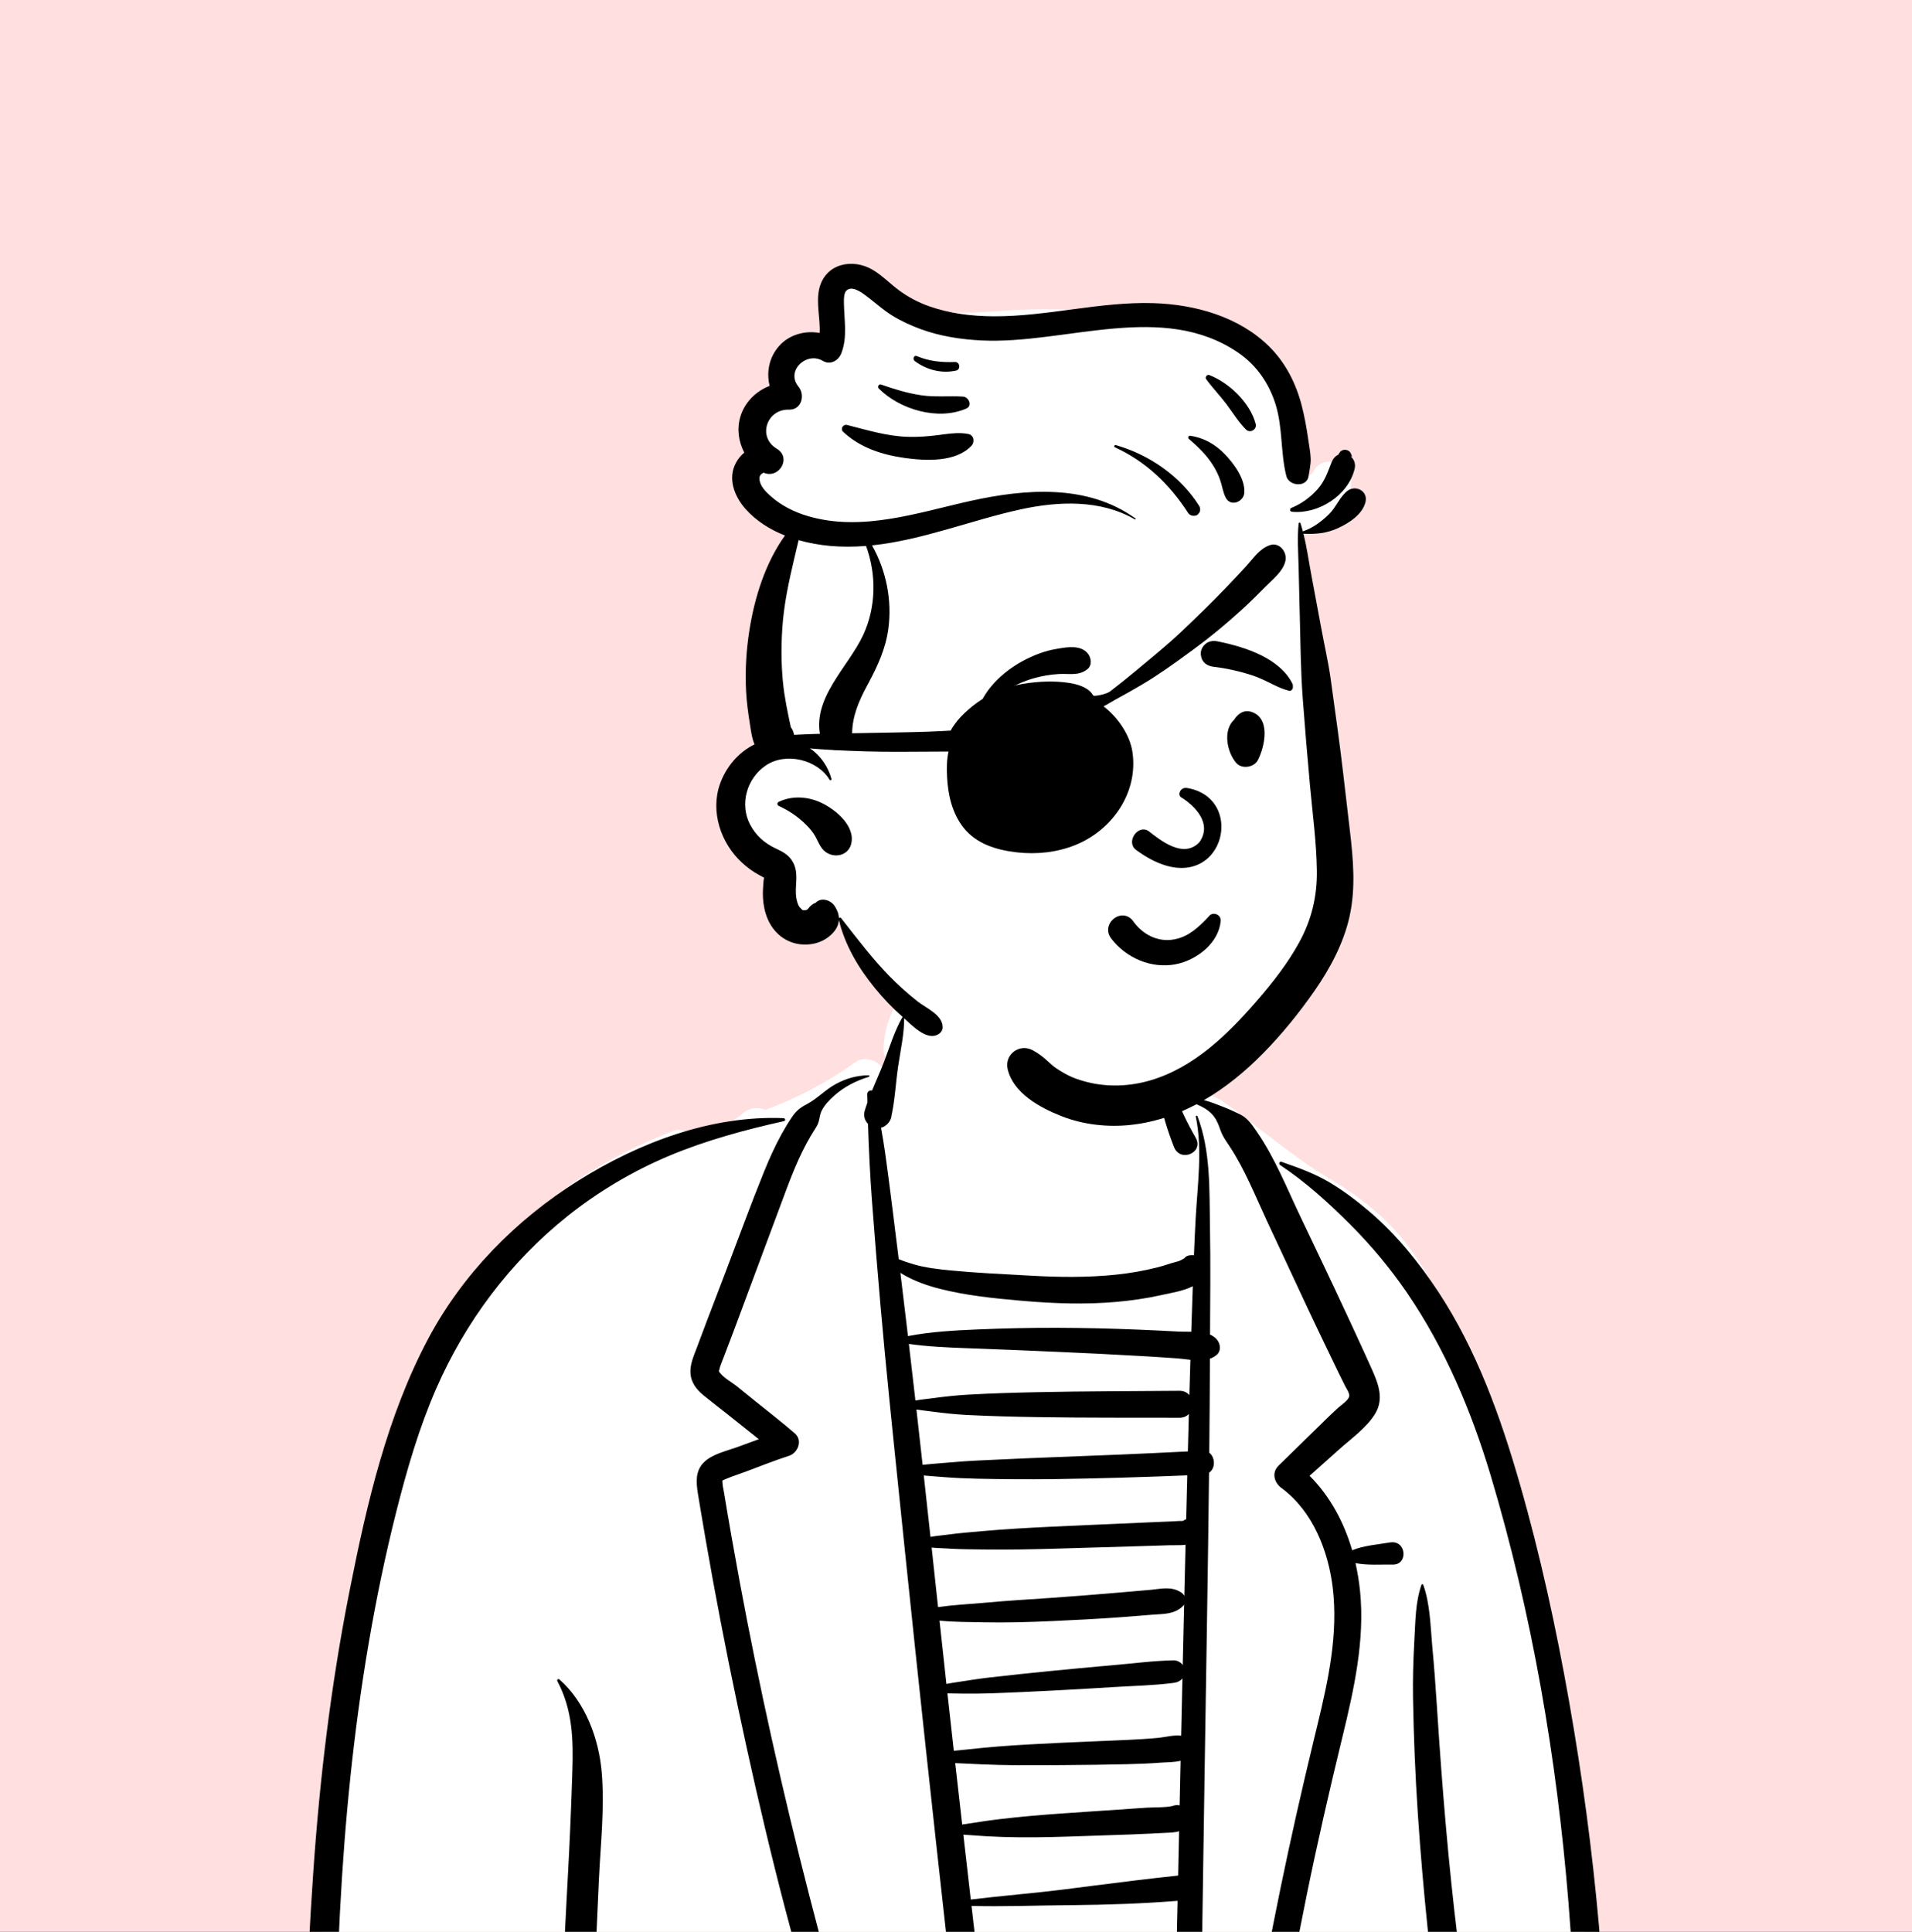 <svg width="194" height="196" viewBox="0 0 194 196" fill="none" xmlns="http://www.w3.org/2000/svg">
<rect x="0" y="0" width="194" height="196" fill="#333333" stroke="none"/>
<g clip-path="url(#clip0_1317_51666)">
<rect width="194" height="196" fill="#FFDFDF"/>
<path fill-rule="evenodd" clip-rule="evenodd" d="M162.021 214.203C161.747 209.118 161.411 204.037 161.008 198.961C160.206 188.849 159.156 178.73 157.409 168.735C155.686 158.872 153.274 149.283 149.798 139.885C148.186 135.525 146.44 131.806 143.907 127.886C141.512 124.181 138.456 121.67 134.648 119.432C131.217 117.417 127.232 113.921 123.941 111.663C122.568 110.721 119.742 110.784 118.799 109.39C117.566 107.565 118.366 104.771 117.122 102.952C115.701 100.872 113.71 99.256 111.464 98.082C109.013 96.422 106.126 95.671 103.232 95.774C98.964 95.515 94.665 96.875 91.925 100.35C90.558 102.085 89.759 104.085 89.649 106.301C89.62 106.877 89.805 107.332 90.11 107.66C89.93 107.902 89.749 108.143 89.571 108.386C89.01 107.556 87.7 107.115 86.827 107.742C83.971 109.792 80.885 111.423 77.626 112.618C76.864 112.258 75.941 112.424 75.288 113.014C75.023 113.252 74.742 113.457 74.448 113.631C73.24 113.958 72.014 114.232 70.769 114.443C70.379 114.509 70.049 114.731 69.799 115.029C69.427 114.682 68.918 114.516 68.348 114.732C61.773 117.24 55.563 121.136 50.844 126.413C45.615 132.259 42.869 139.531 40.778 146.983C38.514 155.048 37.068 163.315 35.853 171.595C34.622 179.985 33.41 188.408 32.563 196.847C32.086 201.595 31.904 206.388 32.12 211.157C32.227 213.541 32.445 215.917 32.792 218.278C32.873 218.83 32.957 219.467 33.093 220.102C32.679 220.021 32.187 220.371 32.27 220.931C32.855 224.833 37.57 225.97 40.823 226.42C46.143 227.154 51.49 227.562 56.861 227.593C62.14 227.623 67.417 227.285 72.684 226.981C78.084 226.67 83.484 226.358 88.884 226.041C110.519 224.772 132.156 223.517 153.791 222.247C155.768 222.131 158.025 221.975 159.717 220.827C162.039 219.255 162.158 216.757 162.021 214.203Z" fill="white"/>
<path fill-rule="evenodd" clip-rule="evenodd" d="M56.549 170.56C56.474 170.419 56.648 170.292 56.764 170.394C59.39 172.7 60.765 176.403 61.053 179.825C61.359 183.455 60.926 187.213 60.76 190.841C60.576 194.882 60.41 198.925 60.186 202.964C59.957 207.062 59.711 211.159 59.501 215.258L59.026 224.479C58.976 225.461 59.085 226.67 58.708 227.587C58.124 229.009 56.389 228.788 56.024 227.601L56.013 227.562L55.979 227.587C55.657 226.516 55.898 225.245 55.953 224.137L56.45 214.063C56.801 206.942 57.114 199.821 57.491 192.701L57.619 190.328C57.795 187.134 57.931 183.947 58.039 180.754L58.074 179.689C58.177 176.482 58.096 173.455 56.549 170.56ZM120.218 111.446C121.682 111.307 122.787 111.793 124.115 112.303C124.694 112.526 125.242 112.783 125.797 113.049C126.492 113.383 126.939 113.972 127.366 114.596L127.595 114.931C129.378 117.544 130.577 120.557 131.93 123.401C133.512 126.728 135.11 130.048 136.659 133.391L137.423 135.038C137.805 135.861 138.186 136.685 138.561 137.511L139.21 138.95C139.861 140.409 140.445 141.953 139.517 143.457C138.654 144.858 137.123 145.941 135.911 147.022C134.9 147.926 133.889 148.829 132.877 149.731C134.969 151.825 136.372 154.462 137.197 157.291C138.369 156.802 139.8 156.709 141.011 156.497C142.708 156.201 142.916 158.771 141.315 158.739C140.132 158.715 138.745 158.836 137.533 158.587C137.743 159.517 137.896 160.46 137.994 161.406C138.503 166.364 137.389 171.351 136.228 176.148L136.132 176.542C134.87 181.734 133.675 186.94 132.605 192.175C131.531 197.421 130.567 202.69 129.71 207.976C128.839 213.357 128.222 218.767 127.559 224.175C127.459 224.994 126.943 225.696 126.04 225.696C125.286 225.696 124.425 224.992 124.52 224.175C125.204 218.285 126.174 212.426 127.138 206.576C128.798 196.502 130.887 186.515 133.291 176.594L133.71 174.866C134.792 170.385 135.773 165.768 135.231 161.146C134.788 157.382 133.216 153.369 130.106 151.032L130.012 150.961C129.286 150.429 129.006 149.41 129.722 148.708C130.177 148.262 130.633 147.816 131.089 147.371L133.826 144.697L134.377 144.157C134.837 143.708 135.299 143.262 135.776 142.828C136.064 142.567 136.845 142.067 136.902 141.636C136.939 141.355 136.606 140.862 136.471 140.603L135.854 139.356C135.503 138.645 135.164 137.928 134.821 137.213C134.111 135.731 133.391 134.253 132.696 132.764L128.525 123.823C127.349 121.3 126.3 118.637 124.761 116.305L124.458 115.85C124.205 115.467 123.981 115.098 123.821 114.631C123.668 114.18 123.474 113.686 123.189 113.301C122.524 112.399 121.25 111.888 120.184 111.698C120.03 111.672 120.086 111.459 120.218 111.446ZM88.135 109.097C88.228 109.097 88.242 109.23 88.156 109.256C86.87 109.642 85.642 110.266 84.64 111.167C84.16 111.598 83.677 112.087 83.381 112.668C83.268 112.889 83.206 113.124 83.159 113.368L83.145 113.449C83.068 113.888 82.959 114.132 82.736 114.485L82.697 114.544C81.424 116.512 80.531 118.698 79.715 120.886L77.937 125.658L76.16 130.431C75.588 131.969 75.016 133.506 74.443 135.044C74.127 135.893 73.801 136.739 73.476 137.584C73.336 137.951 73.184 138.314 73.056 138.685C73.038 138.736 72.982 139.041 72.94 139.116L72.954 139.141C73.312 139.743 74.268 140.247 74.81 140.685L76.675 142.193C78.004 143.269 79.368 144.315 80.658 145.438C81.468 146.144 80.964 147.408 80.061 147.703C78.547 148.195 77.063 148.786 75.572 149.345C74.969 149.57 74.342 149.766 73.746 150.015L73.384 150.171C73.242 150.236 73.31 150.235 73.316 150.496C73.322 150.771 73.399 151.056 73.444 151.325C73.946 154.364 74.479 157.398 75.041 160.426C77.029 171.135 79.405 181.766 82.114 192.315C83.482 197.641 84.949 202.943 86.348 208.262C87.743 213.567 89.579 218.796 91.331 223.992C91.826 225.457 89.503 226.088 89.021 224.629C87.001 218.518 85.153 212.354 83.245 206.209C79.855 195.289 77.183 184.132 74.82 172.948C73.649 167.406 72.578 161.841 71.608 156.26C71.424 155.203 71.244 154.145 71.068 153.088L70.811 151.531C70.634 150.422 70.534 149.267 71.396 148.389C72.237 147.532 73.682 147.228 74.789 146.827L74.87 146.797C75.574 146.534 76.284 146.281 76.991 146.02C75.95 145.199 74.921 144.361 73.882 143.541C73.044 142.88 72.193 142.232 71.367 141.555C70.686 140.997 70.13 140.281 70.059 139.374C69.987 138.447 70.384 137.586 70.704 136.735L70.735 136.653C71.05 135.804 71.365 134.956 71.689 134.11L73.69 128.872C74.962 125.545 76.18 122.191 77.518 118.889C78.048 117.583 78.625 116.296 79.306 115.061C79.635 114.466 79.987 113.883 80.37 113.32C80.799 112.69 81.189 112.383 81.854 112.035C82.917 111.479 83.752 110.546 84.82 109.973C85.868 109.411 86.946 109.11 88.135 109.097ZM91.587 103.161C91.628 103.091 91.735 103.122 91.737 103.202C91.764 104.855 91.371 106.545 91.13 108.181C90.887 109.821 90.809 111.554 90.458 113.177C90.451 113.252 90.436 113.327 90.416 113.4L90.399 113.456C90.251 113.911 89.865 114.296 89.393 114.417C89.541 115.241 89.681 116.067 89.799 116.897C90.002 118.324 90.186 119.753 90.368 121.182L90.585 122.898C90.791 124.514 90.99 126.132 91.188 127.75C91.689 127.959 92.202 128.133 92.727 128.283C93.935 128.629 95.172 128.769 96.419 128.892C98.959 129.141 101.518 129.256 104.066 129.398L104.613 129.429C107.478 129.593 110.358 129.622 113.216 129.328C114.632 129.182 116.039 128.937 117.42 128.591C118.123 128.415 118.805 128.151 119.506 127.979C119.739 127.922 119.946 127.79 120.179 127.649C120.283 127.518 120.428 127.419 120.617 127.381L120.668 127.372L120.719 127.365L120.736 127.357L120.735 127.362C120.878 127.343 121.014 127.344 121.143 127.361C121.194 126.1 121.249 124.838 121.319 123.577C121.506 120.191 122.02 116.659 121.333 113.302C121.31 113.189 121.463 113.149 121.503 113.255C122.852 116.808 122.7 120.695 122.768 124.435C122.835 128.092 122.794 131.753 122.776 135.411C123.038 135.522 123.271 135.674 123.457 135.886C123.827 136.31 123.933 137.046 123.457 137.455C123.246 137.637 123.012 137.763 122.765 137.85C122.752 141.028 122.729 144.208 122.697 147.386C123.301 147.853 123.358 148.961 122.675 149.422C122.56 159.715 122.374 170.008 122.218 180.3L121.894 201.892C121.851 204.769 121.779 207.645 121.753 210.522L121.774 210.53L121.846 210.563C121.967 210.62 122.147 210.712 122.184 210.807C122.194 210.831 122.197 210.848 122.195 210.86C122.394 210.889 122.589 210.982 122.76 211.143C123.18 211.542 123.094 212.143 122.76 212.55L122.671 212.658C122.462 212.911 122.067 213.008 121.744 212.957C121.747 214.752 121.758 216.548 121.752 218.343C121.751 218.892 121.742 219.44 121.733 219.988L121.71 221.303C121.695 222.053 121.628 223.007 120.86 223.344C119.994 223.725 119.216 223.413 118.866 222.532C118.771 222.293 118.791 222.072 118.826 221.836C118.815 221.482 118.759 221.071 118.766 220.742L118.795 219.372C118.8 219.16 118.808 218.949 118.814 218.738L118.789 218.74C115.71 218.889 112.609 218.816 109.523 218.815L108.152 218.816C107.008 218.818 105.86 218.811 104.717 218.768L104.289 218.75C103.433 218.709 102.533 218.696 101.646 218.62C101.759 219.531 101.864 220.442 101.959 221.355C102.048 222.22 101.156 222.955 100.359 222.955C99.413 222.955 98.872 222.211 98.759 221.355C98.225 217.313 98.006 213.233 97.495 209.189C97.038 205.567 96.641 201.935 96.238 198.306L96.103 197.097C94.628 183.889 93.196 170.676 91.827 157.456L91.189 151.276C90.545 145.048 89.896 138.819 89.35 132.581C89.037 129.015 88.75 125.448 88.478 121.878C88.28 119.256 88.155 116.648 88.073 114.031C87.753 113.7 87.592 113.219 87.734 112.721C87.817 112.431 87.913 112.142 88.016 111.853C88.009 111.57 88.003 111.288 87.997 111.003C87.992 110.736 88.264 110.598 88.483 110.641C88.879 109.682 89.315 108.73 89.679 107.78C90.269 106.242 90.754 104.584 91.587 103.161ZM58.673 119.788C64.834 115.925 72.167 113.146 79.512 113.445C79.679 113.452 79.726 113.707 79.553 113.745C75.635 114.62 71.674 115.686 67.965 117.238C64.245 118.793 60.708 120.889 57.558 123.406C51.745 128.052 47.228 134.093 44.253 140.904C42.51 144.894 41.289 149.106 40.222 153.32C39.094 157.779 38.164 162.286 37.39 166.821C35.863 175.777 34.973 184.834 34.5 193.905C34.019 203.132 34.217 212.366 33.874 221.595C33.815 223.194 31.53 223.163 31.414 221.595C30.636 211.103 31.067 200.442 31.786 189.957C32.433 180.532 33.563 171.125 35.382 161.851L35.541 161.047C37.242 152.467 39.293 143.678 43.405 135.908C46.915 129.273 52.334 123.762 58.673 119.788ZM144.225 160.796C144.257 160.704 144.378 160.705 144.411 160.796C145.113 162.763 145.138 164.982 145.325 167.056L145.339 167.215C145.519 169.106 145.654 170.999 145.779 172.894L145.826 173.604C146.328 181.335 146.957 189.055 147.905 196.745C148.849 204.405 150.126 212.012 151.506 219.604C151.66 220.449 151.286 221.31 150.4 221.554C149.619 221.768 148.616 221.287 148.451 220.447C147.594 216.089 146.901 211.726 146.283 207.33C145.194 199.591 144.381 191.815 143.859 184.017C143.597 180.1 143.436 176.184 143.371 172.26C143.342 170.438 143.389 168.613 143.487 166.793L143.509 166.374C143.617 164.514 143.606 162.569 144.225 160.796ZM77.654 210.031C77.736 209.987 77.838 210.078 77.786 210.164C76.593 212.103 74.979 213.776 73.419 215.424C71.788 217.146 70.198 218.921 68.535 220.611C67.333 221.831 65.399 219.862 66.668 218.742C68.451 217.169 70.316 215.674 72.131 214.134L72.925 213.461C74.413 212.204 75.946 210.957 77.654 210.031ZM134.314 209.06C134.224 208.891 134.428 208.753 134.566 208.865C135.528 209.648 136.391 210.582 137.32 211.408C138.24 212.226 139.194 212.99 140.175 213.733C141.16 214.481 142.166 215.199 143.199 215.877C144.057 216.441 144.94 216.892 145.837 217.359C146.253 217.413 146.637 217.617 146.946 218.004C147.433 218.616 147.484 219.769 146.809 220.3L146.688 220.396C145.9 221.016 144.963 221.091 144.187 220.396C143.32 219.619 142.501 218.765 141.669 217.945L141.419 217.7C140.525 216.831 139.652 215.933 138.83 214.994L138.085 214.147C136.704 212.571 135.265 210.872 134.314 209.06ZM129.881 118.2C129.721 118.093 129.82 117.808 130.017 117.876L130.38 118.002C131.894 118.528 133.452 119.111 134.827 119.922C136.304 120.793 137.668 121.83 138.972 122.943C141.669 125.247 143.964 128.079 145.914 131.032C149.828 136.957 152.248 143.742 154.202 150.531C156.286 157.77 157.889 165.164 159.199 172.58C160.53 180.116 161.556 187.721 162.232 195.344C162.564 199.099 162.787 202.857 162.899 206.625C162.957 208.563 162.955 210.5 162.939 212.44C162.935 212.938 162.938 213.437 162.944 213.935L162.962 215.432C162.973 216.377 163.086 217.37 162.862 218.294C162.5 219.782 160.042 219.504 160.122 217.984C160.049 217.478 160.045 216.956 160.065 216.432C160.053 216.365 160.04 216.296 160.027 216.226C159.986 216.025 160.02 215.839 160.1 215.679C160.112 215.428 160.123 215.178 160.127 214.932C160.144 213.935 160.143 212.94 160.115 211.942C160.057 209.837 159.973 207.732 159.889 205.629C159.72 201.425 159.485 197.219 159.144 193.025C157.959 178.429 155.456 163.749 151.253 149.705C149.3 143.184 146.608 136.782 142.749 131.147C141.035 128.646 139.102 126.335 136.959 124.19C134.802 122.033 132.425 119.885 129.881 118.2ZM100.794 212.297L101.085 214.406C101.23 215.459 101.375 216.514 101.511 217.569C102.442 217.442 103.392 217.388 104.289 217.309C105.857 217.17 107.436 217.102 109.01 217.038C112.263 216.904 115.532 216.671 118.789 216.687C118.822 216.687 118.854 216.689 118.885 216.692L119.047 212.533L116.759 212.529C114.82 212.526 112.882 212.51 110.943 212.493C109.198 212.478 107.452 212.476 105.705 212.439L104.958 212.421C103.634 212.386 102.172 212.459 100.794 212.297ZM119.239 206.26C119.146 206.272 119.051 206.28 118.949 206.285C118.496 206.304 118.04 206.291 117.586 206.294C116.621 206.303 115.655 206.31 114.689 206.31C112.758 206.309 110.827 206.321 108.896 206.344C106.908 206.368 104.921 206.402 102.933 206.406C101.97 206.408 101.01 206.383 100.047 206.356C100.203 207.725 100.366 209.093 100.545 210.457C102.041 210.255 103.649 210.357 105.11 210.343L105.3 210.341C107.294 210.306 109.29 210.332 111.286 210.334C113.338 210.336 115.391 210.343 117.443 210.36L119.129 210.374L119.133 210.289C119.182 208.947 119.214 207.605 119.239 206.26ZM99.305 199.712C99.492 201.327 99.668 202.946 99.846 204.564C99.966 204.546 100.086 204.53 100.208 204.517C101.173 204.416 102.136 204.33 103.103 204.269C105.033 204.15 106.963 204.087 108.896 204.035C110.883 203.982 112.872 203.941 114.86 203.913C115.826 203.899 116.79 203.901 117.757 203.907C118.21 203.911 118.667 203.896 119.12 203.927C119.174 203.93 119.225 203.936 119.276 203.941L119.31 201.512C119.316 201.107 119.323 200.703 119.329 200.298C117.836 200.39 116.318 200.355 114.827 200.356L114.482 200.356C112.608 200.364 110.733 200.339 108.859 200.3C106.925 200.26 104.996 200.196 103.065 200.073C102.283 200.023 101.507 199.956 100.729 199.87L100.341 199.825C100.002 199.786 99.654 199.753 99.305 199.712ZM119.483 192.856C115.888 193.141 112.311 193.261 108.706 193.296L108.165 193.301C104.98 193.325 101.767 193.456 98.574 193.372C98.765 195.028 98.956 196.684 99.147 198.34C99.604 198.319 100.064 198.319 100.511 198.302C101.42 198.269 102.326 198.261 103.236 198.259C105.11 198.254 106.985 198.271 108.859 198.267C110.791 198.263 112.721 198.231 114.653 198.194C116.219 198.165 117.801 198.047 119.371 198.051L119.483 192.856ZM119.635 185.791C119.219 185.93 118.727 185.939 118.188 185.963L116.795 186.033C116.151 186.064 115.505 186.094 114.86 186.117C112.708 186.196 110.558 186.27 108.406 186.338C106.201 186.409 103.987 186.449 101.782 186.379C100.702 186.345 99.631 186.288 98.554 186.198C98.287 186.176 98.016 186.162 97.744 186.142C97.995 188.337 98.247 190.53 98.499 192.724C101.677 192.334 104.88 192.091 108.054 191.687L110.924 191.32C113.793 190.954 116.659 190.595 119.539 190.292L119.635 185.791ZM119.789 178.648C119.177 178.799 118.481 178.792 117.893 178.829L117.785 178.836C116.672 178.921 115.557 178.963 114.443 178.991C112.257 179.044 110.071 179.071 107.884 179.085L106.57 179.093C104.818 179.103 103.067 179.108 101.314 179.066C100.19 179.04 99.068 178.985 97.945 178.929C97.608 178.912 97.264 178.901 96.919 178.884C97.153 180.961 97.391 183.038 97.627 185.115C97.997 185.056 98.368 185.011 98.721 184.951C99.626 184.799 100.53 184.676 101.442 184.567C103.418 184.33 105.402 184.16 107.387 184.016C109.424 183.868 111.464 183.743 113.502 183.6L114.944 183.499C115.426 183.465 115.906 183.433 116.388 183.403C117.209 183.353 118.165 183.41 118.98 183.231C119.201 183.139 119.446 183.118 119.691 183.17L119.789 178.648ZM119.974 170.288C119.762 170.556 119.446 170.697 119.069 170.746C117.107 171 115.094 171.041 113.116 171.161L112.768 171.183C110.724 171.318 108.68 171.423 106.636 171.532C104.535 171.643 102.435 171.734 100.333 171.808C99.441 171.839 98.545 171.842 97.651 171.831L97.268 171.825C96.901 171.82 96.517 171.82 96.131 171.807C96.345 173.75 96.56 175.692 96.778 177.634C97.171 177.591 97.563 177.559 97.944 177.518C99.067 177.399 100.189 177.282 101.314 177.193C103.446 177.025 105.58 176.925 107.716 176.818C109.902 176.71 112.089 176.638 114.274 176.536C115.335 176.486 116.394 176.424 117.45 176.327C118.192 176.26 119.071 176.007 119.844 176.1C119.886 174.162 119.93 172.225 119.974 170.288ZM120.146 162.797C120.113 162.849 120.074 162.9 120.026 162.946C119.162 163.8 118.097 163.734 116.953 163.824L116.882 163.829C115.761 163.923 114.638 164.014 113.515 164.095C111.27 164.256 109.021 164.37 106.772 164.471C104.471 164.575 102.156 164.646 99.853 164.599C98.377 164.569 96.833 164.574 95.329 164.43C95.56 166.569 95.792 168.709 96.026 170.847C96.449 170.767 96.875 170.707 97.278 170.642C98.295 170.482 99.312 170.322 100.334 170.204C102.376 169.969 104.419 169.749 106.465 169.55C108.216 169.381 109.965 169.209 111.716 169.054L112.768 168.963C114.857 168.787 116.973 168.497 119.069 168.454C119.415 168.447 119.806 168.635 120.004 168.932C120.05 166.887 120.098 164.842 120.146 162.797ZM120.291 156.734C119.758 156.799 119.182 156.762 118.69 156.778C117.445 156.819 116.199 156.857 114.955 156.894L107.483 157.114C104.939 157.189 102.386 157.245 99.841 157.209C98.722 157.194 97.598 157.192 96.479 157.131L96.106 157.108C95.646 157.078 95.081 157.073 94.528 157.017L95.18 163.055C96.677 162.839 98.22 162.758 99.704 162.631L100.022 162.603C102.21 162.403 104.41 162.271 106.603 162.123C108.854 161.97 111.1 161.785 113.347 161.596C114.469 161.502 115.592 161.408 116.714 161.304L116.853 161.291C117.913 161.179 118.909 160.944 119.849 161.569C119.986 161.661 120.093 161.783 120.167 161.92C120.208 160.191 120.248 158.463 120.291 156.734ZM120.465 149.688C115.914 149.871 111.364 150.011 106.81 150.072C104.247 150.106 101.687 150.081 99.124 150.028C98.013 150.005 96.893 149.951 95.782 149.866L95.366 149.833C94.838 149.788 94.283 149.757 93.731 149.703C93.959 151.779 94.186 153.855 94.411 155.932C94.954 155.831 95.521 155.784 95.998 155.723L96.106 155.709C97.289 155.546 98.483 155.451 99.672 155.346C101.986 155.142 104.313 155.011 106.634 154.899C109.01 154.784 111.388 154.688 113.765 154.582L116.143 154.476C116.54 154.458 116.936 154.441 117.332 154.424C117.898 154.4 118.464 154.378 119.029 154.354C119.309 154.343 119.599 154.305 119.879 154.319L119.958 154.308C119.995 154.304 120.027 154.3 120.057 154.296C120.133 154.239 120.215 154.191 120.302 154.154L120.354 154.134L120.465 149.688ZM92.985 143.011C93.196 144.88 93.406 146.749 93.612 148.618C94.261 148.544 94.917 148.503 95.537 148.447C96.786 148.335 98.042 148.237 99.295 148.179L101.8 148.063C103.469 147.986 105.139 147.911 106.81 147.85C111.383 147.683 115.957 147.492 120.527 147.259C120.559 145.99 120.592 144.722 120.626 143.455C120.406 143.69 120.09 143.845 119.673 143.843C114.875 143.831 110.073 143.858 105.276 143.78C102.874 143.74 100.475 143.681 98.077 143.558C96.903 143.498 95.723 143.375 94.558 143.214C94.062 143.145 93.518 143.096 92.985 143.011ZM92.217 136.351C92.443 138.266 92.665 140.181 92.882 142.096C93.478 141.99 94.093 141.933 94.65 141.857C95.844 141.695 97.045 141.566 98.248 141.498C100.589 141.365 102.931 141.298 105.276 141.248C110.073 141.147 114.875 141.147 119.673 141.109C120.124 141.105 120.458 141.284 120.678 141.55C120.712 140.355 120.747 139.159 120.783 137.964C120.32 137.915 119.86 137.846 119.435 137.816C118.128 137.725 116.82 137.641 115.513 137.567C112.784 137.41 110.052 137.276 107.321 137.157C104.589 137.038 101.856 136.922 99.124 136.82L97.928 136.777C96.028 136.707 94.096 136.618 92.217 136.351ZM91.358 129.142C91.593 131.081 91.824 133.02 92.055 134.96L92.125 135.56C94.41 135.116 96.819 134.985 99.124 134.887C101.857 134.771 104.585 134.71 107.321 134.719C110.054 134.728 112.782 134.792 115.513 134.905C116.877 134.961 118.241 135.026 119.605 135.101C119.98 135.12 120.419 135.11 120.872 135.116C120.882 134.812 120.89 134.507 120.901 134.202C120.942 132.968 120.983 131.733 121.025 130.499C120.103 130.973 118.904 131.164 117.977 131.366L117.871 131.39C116.341 131.733 114.778 131.957 113.216 132.093C110.148 132.36 107.048 132.26 103.983 132.001L103.447 131.955C100.755 131.722 97.965 131.426 95.356 130.76C94.113 130.443 92.829 129.998 91.715 129.355C91.599 129.288 91.479 129.217 91.358 129.142ZM117.272 106.102C117.299 105.998 117.455 105.973 117.507 106.071C117.869 106.76 118.005 107.587 118.256 108.325C118.527 109.118 118.779 109.917 119.078 110.701C119.703 112.339 120.439 113.912 121.316 115.43C122.186 116.932 119.752 118.004 119.112 116.359C118.451 114.662 117.908 112.908 117.58 111.115C117.42 110.239 117.277 109.353 117.23 108.464C117.191 107.7 117.083 106.847 117.272 106.102Z" fill="black"/>
<path fill-rule="evenodd" clip-rule="evenodd" d="M137.069 48.873C137.011 46.822 134.028 45.97 133.166 48.002C133.112 48.056 133.055 48.108 132.999 48.155C133.27 47.924 132.706 48.307 132.614 48.354C132.535 48.395 132.455 48.431 132.374 48.469C131.821 43.271 129.939 37.667 125.076 35.058C118.293 31.768 110.456 31.125 103.015 31.452C99.246 31.676 94.893 32.279 91.544 30.371C90.5 29.777 89.663 28.841 88.485 28.474C84.762 27.467 83.074 31.291 83.58 34.435C81.993 34.448 80.418 35.327 79.733 36.775C79.33 37.632 79.337 38.557 78.99 39.416C77.926 41.597 76.402 43.165 77.263 45.809C75.749 47.533 76.612 50.144 77.835 51.794C78.438 52.653 79.157 53.477 79.599 54.438C80.028 55.359 79.38 56.45 79.02 57.322C76.355 63.645 76.507 70.608 77.941 77.203C75.063 78.453 74.199 82.358 76.076 84.817C76.722 85.686 77.51 86.009 78.403 86.544C79.534 87.166 78.61 89.659 78.972 90.864C79.464 93.804 82.14 95.614 84.786 93.705C86.465 93.451 87.819 98.337 89.037 99.564C89.788 100.552 90.623 101.44 91.529 102.259C94.231 109.212 108.073 112.738 114.917 112.335C122.084 111.585 126.919 105.496 130.945 100.093C133.012 97.213 134.357 93.99 134.846 90.475C135.337 86.942 135.122 83.403 134.79 79.867C134.093 72.352 132.992 61.526 132.282 53.93C134.85 53.718 137.146 51.531 137.069 48.873Z" fill="white"/>
<path fill-rule="evenodd" clip-rule="evenodd" d="M81.088 44.355C81.085 44.366 81.089 44.374 81.091 44.386C81.092 44.382 81.092 44.381 81.093 44.377C81.091 44.368 81.089 44.362 81.088 44.355Z" fill="#4F66AF"/>
<path fill-rule="evenodd" clip-rule="evenodd" d="M81.087 44.465C81.077 44.455 81.064 44.447 81.05 44.438C81.05 44.438 81.05 44.438 81.05 44.438C81.063 44.447 81.075 44.456 81.087 44.465Z" fill="#4F66AF"/>
<path fill-rule="evenodd" clip-rule="evenodd" d="M136.66 49.845C137.503 49.144 138.832 49.789 138.547 50.943C138.236 52.2 136.889 53.059 135.777 53.576C134.633 54.107 133.518 54.21 132.269 54.152L132.254 54.148C132.601 55.538 132.797 56.984 133.063 58.383C133.399 60.157 133.73 61.933 134.056 63.709C134.371 65.426 134.77 67.145 135.013 68.87C135.257 70.612 135.492 72.355 135.732 74.097C136.132 77.007 136.456 79.93 136.797 82.849L136.96 84.23C137.301 87.154 137.576 90.081 136.929 92.991C136.322 95.718 134.955 98.261 133.37 100.538C131.818 102.766 130.084 104.91 128.18 106.848C124.508 110.587 119.98 113.582 114.67 114.137C112.384 114.377 109.943 114.11 107.793 113.279L107.65 113.223C105.475 112.364 102.81 110.893 102.244 108.478C101.896 106.997 103.422 105.841 104.76 106.543C105.379 106.87 105.845 107.241 106.354 107.708L106.444 107.791C106.86 108.177 107.02 108.296 107.5 108.599C108.484 109.217 109.222 109.51 110.34 109.792C112.4 110.311 114.624 110.229 116.716 109.615C121.157 108.314 124.602 104.916 127.554 101.51C129.157 99.659 130.678 97.719 131.851 95.564C133.082 93.301 133.65 90.926 133.616 88.353C133.577 85.449 133.176 82.533 132.913 79.642C132.645 76.696 132.397 73.75 132.178 70.8C131.974 68.032 131.954 65.253 131.882 62.477L131.868 61.957C131.826 60.483 131.797 59.009 131.764 57.535C131.73 56.065 131.614 54.577 131.765 53.114C131.777 53.007 131.92 52.98 131.955 53.088C132.044 53.362 132.122 53.641 132.196 53.92C132.207 53.912 132.22 53.904 132.235 53.899C133.214 53.563 134.115 52.891 134.849 52.167C135.549 51.476 135.915 50.464 136.66 49.845ZM83.133 29.255C83.748 26.73 86.513 26.166 88.558 27.382C89.542 27.966 90.33 28.81 91.249 29.48C92.162 30.146 93.172 30.682 94.237 31.06C96.354 31.81 98.586 32.083 100.823 32.093C106.266 32.117 111.6 30.587 117.051 30.757C121.27 30.889 125.748 32.137 128.808 35.187C130.457 36.831 131.518 38.944 132.088 41.187C132.355 42.235 132.554 43.309 132.709 44.38L132.748 44.648C132.836 45.274 132.977 45.937 132.99 46.57C133.001 47.138 132.857 47.733 132.779 48.295C132.615 49.481 130.78 49.346 130.516 48.295C129.915 45.903 130.167 43.435 129.433 41.051C128.782 38.937 127.52 37.089 125.693 35.824C117.981 30.491 108.092 34.957 99.596 34.542C97.519 34.441 95.412 34.12 93.453 33.405C92.443 33.036 91.448 32.586 90.533 32.02C89.694 31.502 88.967 30.851 88.191 30.252L87.848 29.991C87.315 29.59 86.409 28.964 85.872 29.494C85.638 29.725 85.623 30.247 85.628 30.645L85.631 30.825C85.655 32.517 85.999 34.205 85.367 35.839C85.078 36.584 84.276 37.054 83.513 36.632L83.474 36.61C81.86 35.649 79.74 37.579 80.98 39.176L81.018 39.225C81.715 40.073 81.343 41.566 80.095 41.562L80.05 41.562C77.826 41.492 76.839 44.273 78.756 45.488L78.815 45.524C80.372 46.456 79.006 48.697 77.411 47.927C77.546 47.993 77.311 47.992 77.177 48.172C77.048 48.346 77.038 48.495 77.069 48.714C77.162 49.378 77.745 49.937 78.217 50.356C79.29 51.31 80.621 51.968 81.991 52.369C87.482 53.975 93.114 52.011 98.464 50.825C104.04 49.588 110.34 49.09 115.203 52.599C115.261 52.641 115.21 52.733 115.146 52.696C111.656 50.669 107.381 50.848 103.565 51.68C98.562 52.77 93.602 54.799 88.479 55.334C89.917 57.875 90.519 60.875 90.135 63.781C89.87 65.781 89.075 67.516 88.135 69.275L87.955 69.61C87.117 71.188 86.469 72.679 86.458 74.507C86.447 76.323 83.748 76.707 83.291 74.936C82.252 70.915 86.037 67.748 87.581 64.432C88.9 61.597 88.942 58.292 87.873 55.39C86.668 55.487 85.454 55.497 84.227 55.388C83.173 55.293 82.089 55.103 81.032 54.803L80.61 56.58C80.05 58.948 79.531 61.314 79.374 63.774C79.258 65.581 79.264 67.397 79.44 69.2C79.593 70.757 79.914 72.258 80.241 73.778C80.522 74.148 80.665 74.715 80.586 75.166C82.408 75.691 83.841 77.13 84.364 79.033C84.396 79.15 84.234 79.215 84.173 79.115C82.931 77.052 79.733 76.294 77.71 77.656C75.778 78.956 75.016 81.582 76.109 83.66C76.684 84.753 77.537 85.521 78.637 86.049L78.858 86.153C79.434 86.426 79.963 86.723 80.334 87.271C80.815 87.982 80.831 88.734 80.786 89.545L80.766 89.875C80.736 90.419 80.729 90.979 80.891 91.503L80.928 91.62C80.971 91.75 81.015 91.865 81.093 91.99C81.117 92.027 81.336 92.242 81.407 92.319L81.497 92.347L81.597 92.351C81.709 92.353 81.856 92.304 81.808 92.337L81.821 92.33C81.863 92.304 81.902 92.276 81.934 92.251L81.997 92.203C82.142 91.992 82.325 91.818 82.549 91.685L82.762 91.59C83.318 91.003 84.27 91.312 84.668 91.897C84.954 92.317 85.109 92.744 85.122 93.165C85.166 93.094 85.266 93.054 85.329 93.135L85.707 93.616C87.151 95.463 88.571 97.321 90.214 99.005C91.118 99.932 92.091 100.804 93.107 101.607C93.976 102.292 95.622 102.952 95.648 104.2C95.656 104.606 95.368 104.893 95.016 105.031C93.87 105.478 92.455 103.956 91.628 103.215L91.561 103.154C90.547 102.267 89.623 101.294 88.771 100.252C87.114 98.229 85.729 95.9 85.118 93.338C85.09 93.786 84.898 94.224 84.525 94.637C84.028 95.187 83.349 95.573 82.622 95.732C80.976 96.091 79.369 95.499 78.39 94.127C77.562 92.967 77.319 91.436 77.426 90.035L77.439 89.867C77.454 89.642 77.473 89.23 77.531 89.054L77.013 88.77C76.377 88.431 75.789 87.988 75.26 87.501C73.136 85.542 72.071 82.359 73.042 79.573C73.649 77.83 74.925 76.314 76.559 75.525C76.286 74.895 76.195 74.144 76.092 73.481L76.075 73.371C75.9 72.282 75.754 71.18 75.698 70.079C75.594 68.021 75.72 65.945 76.043 63.911C76.568 60.608 77.655 57.106 79.647 54.335C78.127 53.731 76.728 52.857 75.649 51.644C74.521 50.376 73.802 48.56 74.674 46.95C74.896 46.54 75.186 46.195 75.519 45.921C74.942 44.83 74.755 43.541 75.111 42.309C75.537 40.836 76.693 39.687 78.089 39.151C77.75 37.756 78.027 36.255 79.063 35.092C80.091 33.938 81.687 33.518 83.164 33.781C83.244 32.297 82.777 30.718 83.133 29.255ZM78.991 81.365C80.345 80.703 81.951 80.807 83.303 81.436L83.395 81.48C84.872 82.196 86.827 83.87 86.358 85.65C86.084 86.692 84.927 87.047 84.031 86.597C83.281 86.222 83.111 85.551 82.735 84.876C82.469 84.399 82.141 84.026 81.755 83.643C80.941 82.835 80.028 82.235 78.991 81.754C78.841 81.685 78.847 81.436 78.991 81.365ZM113.114 45.379C112.988 45.321 113.08 45.122 113.208 45.158C116.611 46.13 119.784 48.313 121.68 51.342C121.796 51.526 121.813 51.831 121.68 52.014L121.619 52.096C121.532 52.21 121.446 52.294 121.282 52.319C120.975 52.367 120.708 52.287 120.531 52.014C118.663 49.126 116.27 46.822 113.114 45.379ZM135.897 45.95C136.185 45.462 136.949 45.56 137.102 46.108L137.124 46.156C137.205 46.342 137.168 46.38 137.015 46.275C137.395 46.587 137.566 47.053 137.45 47.554C136.824 50.258 133.762 52.189 131.093 51.923C130.86 51.9 130.828 51.614 131.039 51.528C132.066 51.112 132.977 50.437 133.71 49.608C134.422 48.802 134.723 47.88 135.105 46.907C135.25 46.542 135.473 46.279 135.788 46.135C135.829 46.078 135.866 46.016 135.897 45.95ZM120.718 44.213L120.736 44.214C122.107 44.391 123.294 45.068 124.257 46.06C125.184 47.016 126.355 48.592 126.255 49.994C126.189 50.924 124.868 51.455 124.375 50.504C124.08 49.936 124.014 49.314 123.807 48.714C123.619 48.164 123.358 47.641 123.045 47.152C122.402 46.142 121.517 45.287 120.611 44.516C120.505 44.425 120.579 44.213 120.718 44.213ZM85.541 43.801C85.238 43.511 85.554 43.017 85.941 43.115C87.98 43.632 90.001 44.26 92.121 44.322C93.181 44.354 94.234 44.27 95.284 44.133L95.815 44.062C96.633 43.956 97.465 43.872 98.274 44.04C98.814 44.152 98.918 44.847 98.583 45.209C96.996 46.922 93.935 46.758 91.831 46.469C89.546 46.156 87.24 45.419 85.541 43.801ZM122.379 38.464C122.239 38.27 122.474 37.964 122.696 38.05C124.723 38.834 126.848 40.874 127.406 43.01C127.554 43.574 126.843 43.999 126.426 43.581C125.647 42.801 125.098 41.879 124.441 41.002C123.786 40.128 123.018 39.351 122.379 38.464ZM89.163 39.417C89 39.255 89.164 38.931 89.398 39.014C90.717 39.481 92.047 39.886 93.433 40.098C94.854 40.315 96.287 40.15 97.715 40.238C98.292 40.274 98.685 41.173 98.044 41.452C95.191 42.695 91.316 41.568 89.163 39.417ZM92.808 36.63C92.581 36.462 92.71 36.002 93.019 36.13C94.275 36.654 95.547 36.783 96.895 36.729C97.394 36.709 97.498 37.492 97.013 37.598C95.522 37.922 94.026 37.532 92.808 36.63Z" fill="black"/>
<path fill-rule="evenodd" clip-rule="evenodd" d="M115.659 97.446C114.507 96.976 113.477 96.191 112.725 95.189C112.464 94.84 112.396 94.472 112.451 94.135C112.513 93.756 112.737 93.413 113.042 93.183C113.348 92.953 113.731 92.838 114.102 92.897C114.423 92.947 114.744 93.123 114.997 93.489L115.05 93.562C115.497 94.167 116.08 94.663 116.744 94.984C117.384 95.293 118.099 95.436 118.84 95.353C120.251 95.193 121.223 94.43 122.257 93.394C122.384 93.263 122.512 93.128 122.641 92.991C122.723 92.867 122.835 92.786 122.96 92.745C123.1 92.698 123.258 92.701 123.401 92.751C123.541 92.799 123.665 92.892 123.748 93.014C123.828 93.13 123.872 93.274 123.858 93.44C123.763 94.513 123.202 95.472 122.404 96.225C121.519 97.061 120.346 97.639 119.241 97.842C118.023 98.065 116.782 97.905 115.659 97.446ZM119.815 80.878C121.11 81.665 123.083 83.502 121.69 85.454C120.05 87.176 117.688 85.203 116.525 84.31C115.446 83.618 114.234 85.398 115.235 86.205C123.643 92.433 127.055 81.084 120.47 79.953C119.745 79.827 119.475 80.634 119.815 80.878ZM104.746 73.634C104.889 71.857 107.595 71.453 107.864 73.212C108.105 74.787 107.821 76.233 107.112 77.652C106.434 79.007 104.731 78.375 104.602 77.141C104.43 75.487 104.657 74.739 104.746 73.634ZM125.34 72.847C125.717 72.353 126.261 72.015 126.914 72.206C128.953 72.802 128.352 75.698 127.636 77.106C127.247 77.872 125.99 78.066 125.421 77.392C124.495 76.293 124.052 74.099 125.229 73.016C125.26 72.96 125.296 72.904 125.34 72.847ZM107.084 65.858L107.405 65.802C108.401 65.629 109.64 65.464 110.345 66.265C110.719 66.69 110.848 67.479 110.345 67.886C109.461 68.602 108.484 68.324 107.426 68.385C106.553 68.435 105.714 68.579 104.873 68.82C103.029 69.347 101.527 70.31 99.952 71.367C99.745 71.505 99.534 71.241 99.633 71.047C100.542 69.266 102.304 67.802 104.069 66.91C105.01 66.434 106.041 66.039 107.084 65.858ZM123.482 65.06L123.728 65.111C126.41 65.671 129.895 66.792 131.165 69.427C131.213 69.8 131.162 69.88 131.12 69.932L131.107 69.949C131.073 69.994 131.045 70.055 130.883 70.106C130.839 70.095 130.793 70.084 130.748 70.072C130.166 69.919 129.705 69.709 129.259 69.491L128.776 69.253C128.215 68.978 127.649 68.712 127.049 68.517C125.769 68.099 124.453 67.805 123.116 67.648C122.826 67.614 122.547 67.516 122.326 67.348C122.118 67.189 121.959 66.969 121.886 66.676C121.791 66.297 121.818 66.01 122.021 65.668C122.175 65.411 122.393 65.233 122.645 65.131C122.9 65.027 123.192 65.002 123.482 65.06Z" fill="black"/>
<path fill-rule="evenodd" clip-rule="evenodd" d="M128.834 55.315C129.825 54.975 130.616 56.007 130.425 56.906C130.201 57.965 129.096 58.814 128.364 59.56C127.595 60.346 126.812 61.117 125.998 61.858C124.446 63.276 122.838 64.61 121.141 65.854L120.622 66.234C119.068 67.373 117.517 68.484 115.852 69.47C114.95 70.001 114.039 70.516 113.116 71.012C112.787 71.189 112.385 71.462 111.972 71.664C113.483 72.831 114.646 74.612 114.898 76.271C115.522 80.393 112.867 84.213 109.121 85.731C107.253 86.487 105.174 86.707 103.178 86.479C101.147 86.247 99.089 85.646 97.77 83.983C96.599 82.505 96.177 80.619 96.093 78.768C96.053 77.889 96.062 77.024 96.247 76.247C95.439 76.254 94.632 76.251 93.83 76.26C91.851 76.278 89.868 76.287 87.887 76.232C85.845 76.174 83.812 76.082 81.776 75.901C80.883 75.82 79.994 75.688 79.105 75.561C78.243 75.439 77.291 75.392 76.485 75.039C76.43 75.017 76.453 74.938 76.5 74.922C77.359 74.645 78.335 74.694 79.231 74.639L80.103 74.586C80.83 74.543 81.556 74.504 82.286 74.48C83.969 74.424 85.652 74.411 87.335 74.382L88.057 74.368C90.038 74.329 92.019 74.307 94 74.243C94.822 74.217 95.645 74.169 96.47 74.125C96.566 73.907 96.707 73.707 96.842 73.514C97.247 72.934 97.761 72.422 98.295 71.959C99.387 71.005 100.617 70.297 101.989 69.821C103.349 69.352 105.338 69.119 106.777 69.149C108.215 69.18 110.265 69.383 110.924 70.559C110.993 70.681 112.246 70.446 112.618 70.161C113.488 69.497 114.343 68.814 115.181 68.114C116.738 66.812 118.34 65.53 119.815 64.137C121.337 62.699 122.846 61.237 124.293 59.727C125.021 58.97 125.747 58.212 126.451 57.436C127.172 56.645 127.791 55.671 128.834 55.315Z" fill="black"/>
</g>
<defs>
<clipPath id="clip0_1317_51666">
<rect width="194" height="196" fill="white"/>
</clipPath>
</defs>
</svg>
